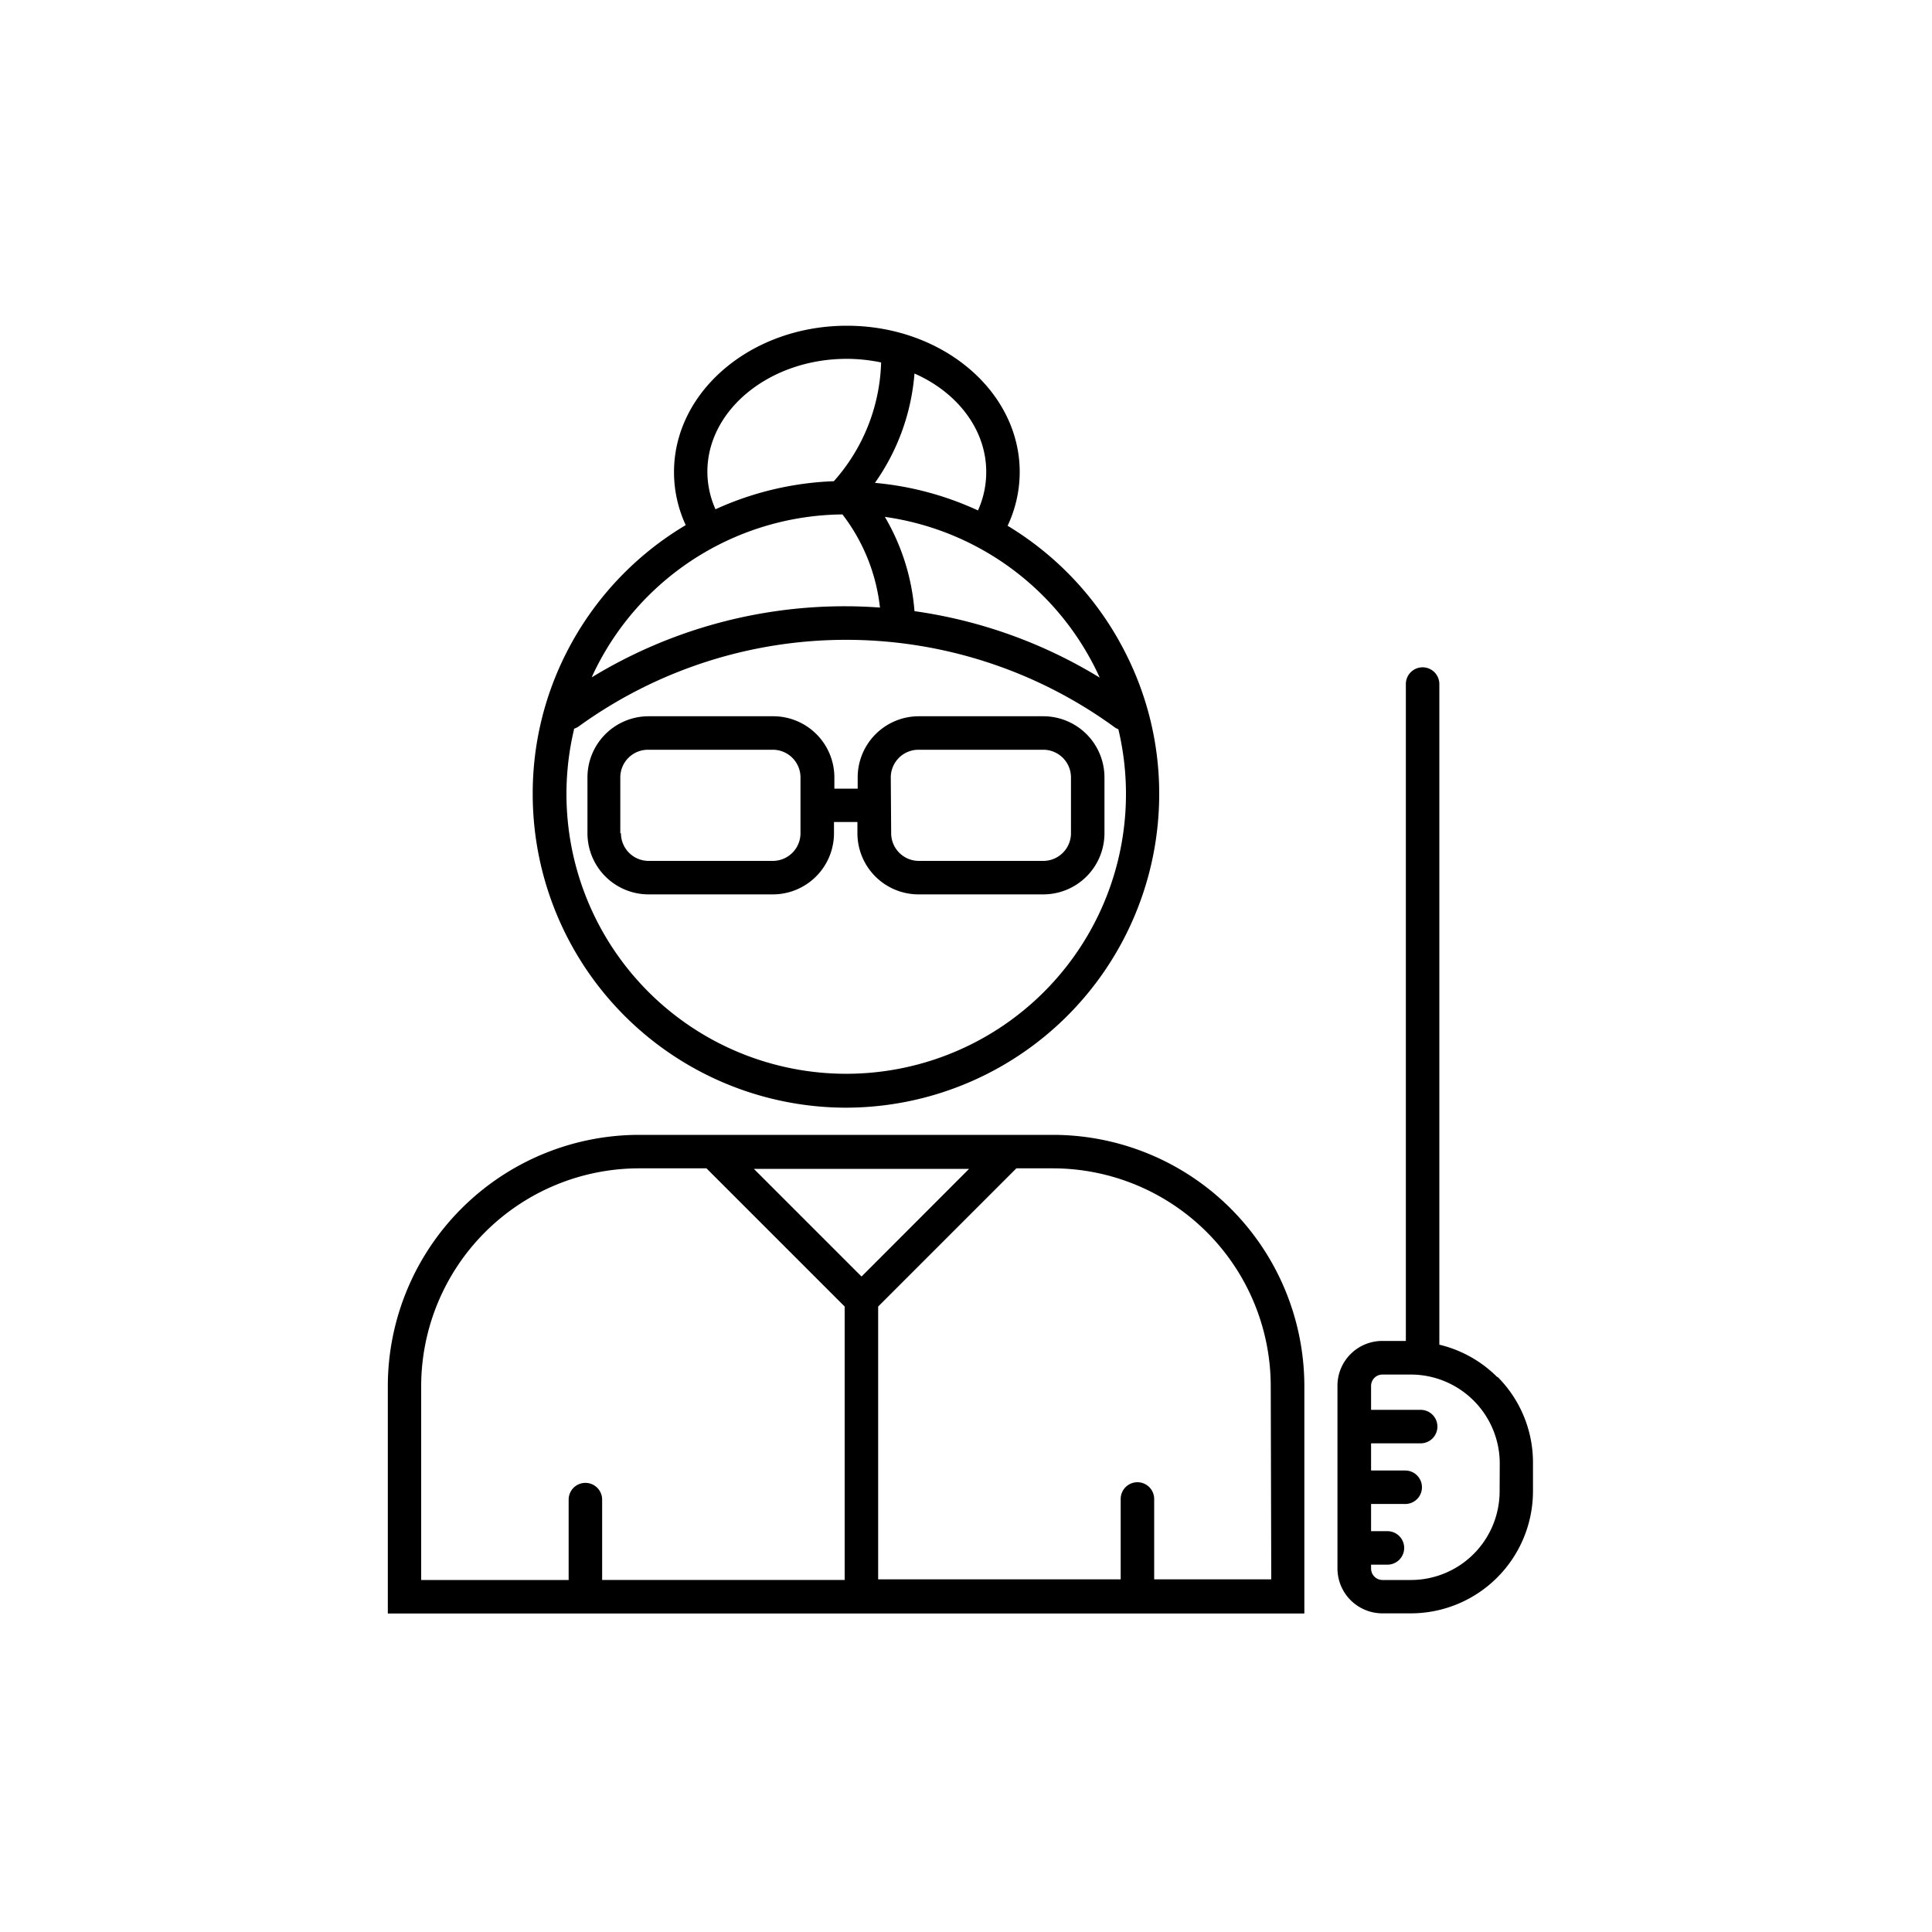 <svg height='100px' width='100px'  fill="#000000" xmlns="http://www.w3.org/2000/svg" viewBox="0 0 150 150" x="0px" y="0px"><title>Artboard 26</title><g data-name="Layer 3"><path d="M65.68,86A24.35,24.35,0,0,0,90,61.65a24.06,24.06,0,0,0-2.64-11,24.32,24.32,0,0,0-9.13-9.83,9.78,9.78,0,0,0,.94-4.17c0-6.27-6-11.36-13.42-11.36s-13.42,5.1-13.42,11.36a9.78,9.78,0,0,0,.91,4.12A24.31,24.31,0,0,0,44,50.63a24.06,24.06,0,0,0-2.64,11A24.35,24.35,0,0,0,65.68,86ZM85,51.81c.13.26.26.53.38.8A37.55,37.55,0,0,0,71,47.45a17,17,0,0,0-2.3-7.32A21.63,21.63,0,0,1,85,51.81ZM76.57,36.63a7.21,7.21,0,0,1-.64,3,24.24,24.24,0,0,0-8-2.14A17,17,0,0,0,71,29C74.3,30.45,76.57,33.33,76.57,36.63Zm-21.65,0c0-4.83,4.86-8.77,10.83-8.77a13.17,13.17,0,0,1,2.66.28,14.46,14.46,0,0,1-3.67,9.22,24.28,24.28,0,0,0-9.19,2.18A7.21,7.21,0,0,1,54.92,36.63Zm10.48,3.3a14.45,14.45,0,0,1,2.92,7.24c-.87-.06-1.75-.1-2.64-.1a37.71,37.71,0,0,0-19.74,5.52c.12-.27.24-.53.38-.8A21.63,21.63,0,0,1,65.4,39.94ZM44.56,56.58a1.29,1.29,0,0,0,.37-.18,35.41,35.41,0,0,1,41.63.08,1.26,1.26,0,0,0,.27.14,21.72,21.72,0,1,1-42.26,0Zm37.2,31.53H49.62a19.53,19.53,0,0,0-19.51,19.51v17.65h71.16V107.62A19.53,19.53,0,0,0,81.75,88.11Zm-14.87,11-8.36-8.36H75.24ZM32.7,107.62A16.93,16.93,0,0,1,49.62,90.71h5.23l10.73,10.73v21.23H46.75v-6.24a1.3,1.3,0,1,0-2.6,0v6.24H32.7Zm66,15H89.61v-6.24a1.3,1.3,0,0,0-2.6,0v6.24H68.18V101.44L78.91,90.71h2.84a16.93,16.93,0,0,1,16.91,16.91ZM60,69.44a4.75,4.75,0,0,0,4.75-4.75v-.87h1.82v.87a4.75,4.75,0,0,0,4.75,4.75H81a4.75,4.75,0,0,0,4.75-4.75V60.36A4.75,4.75,0,0,0,81,55.61H71.34a4.75,4.75,0,0,0-4.75,4.75v.87H64.78v-.87A4.75,4.75,0,0,0,60,55.61H50.36a4.75,4.75,0,0,0-4.75,4.75v4.33a4.75,4.75,0,0,0,4.75,4.75Zm9.16-9.08a2.15,2.15,0,0,1,2.15-2.15H81a2.15,2.15,0,0,1,2.15,2.15v4.33A2.15,2.15,0,0,1,81,66.84H71.34a2.15,2.15,0,0,1-2.15-2.15Zm-21,4.33V60.36a2.15,2.15,0,0,1,2.15-2.15H60a2.15,2.15,0,0,1,2.15,2.15v4.33A2.15,2.15,0,0,1,60,66.84H50.36A2.15,2.15,0,0,1,48.21,64.69Zm68.08,42.22a9.46,9.46,0,0,0-4.49-2.51V53.11a1.3,1.3,0,0,0-2.6,0v51h-1.84a3.48,3.48,0,0,0-3.47,3.48v14.18a3.49,3.49,0,0,0,3.47,3.49h2.23a9.49,9.49,0,0,0,9.48-9.47v-2.18A9.4,9.4,0,0,0,116.28,106.91Zm.19,8.89a6.89,6.89,0,0,1-6.88,6.87h-2.22a.89.89,0,0,1-.88-.89v-.3h1.27a1.3,1.3,0,0,0,0-2.6h-1.27v-2.11h2.65a1.3,1.3,0,0,0,0-2.6h-2.65v-2.11h3.85a1.3,1.3,0,0,0,0-2.6h-3.85V107.6a.88.88,0,0,1,.88-.88h2.21a6.91,6.91,0,0,1,6.9,6.9Z"></path></g></svg>